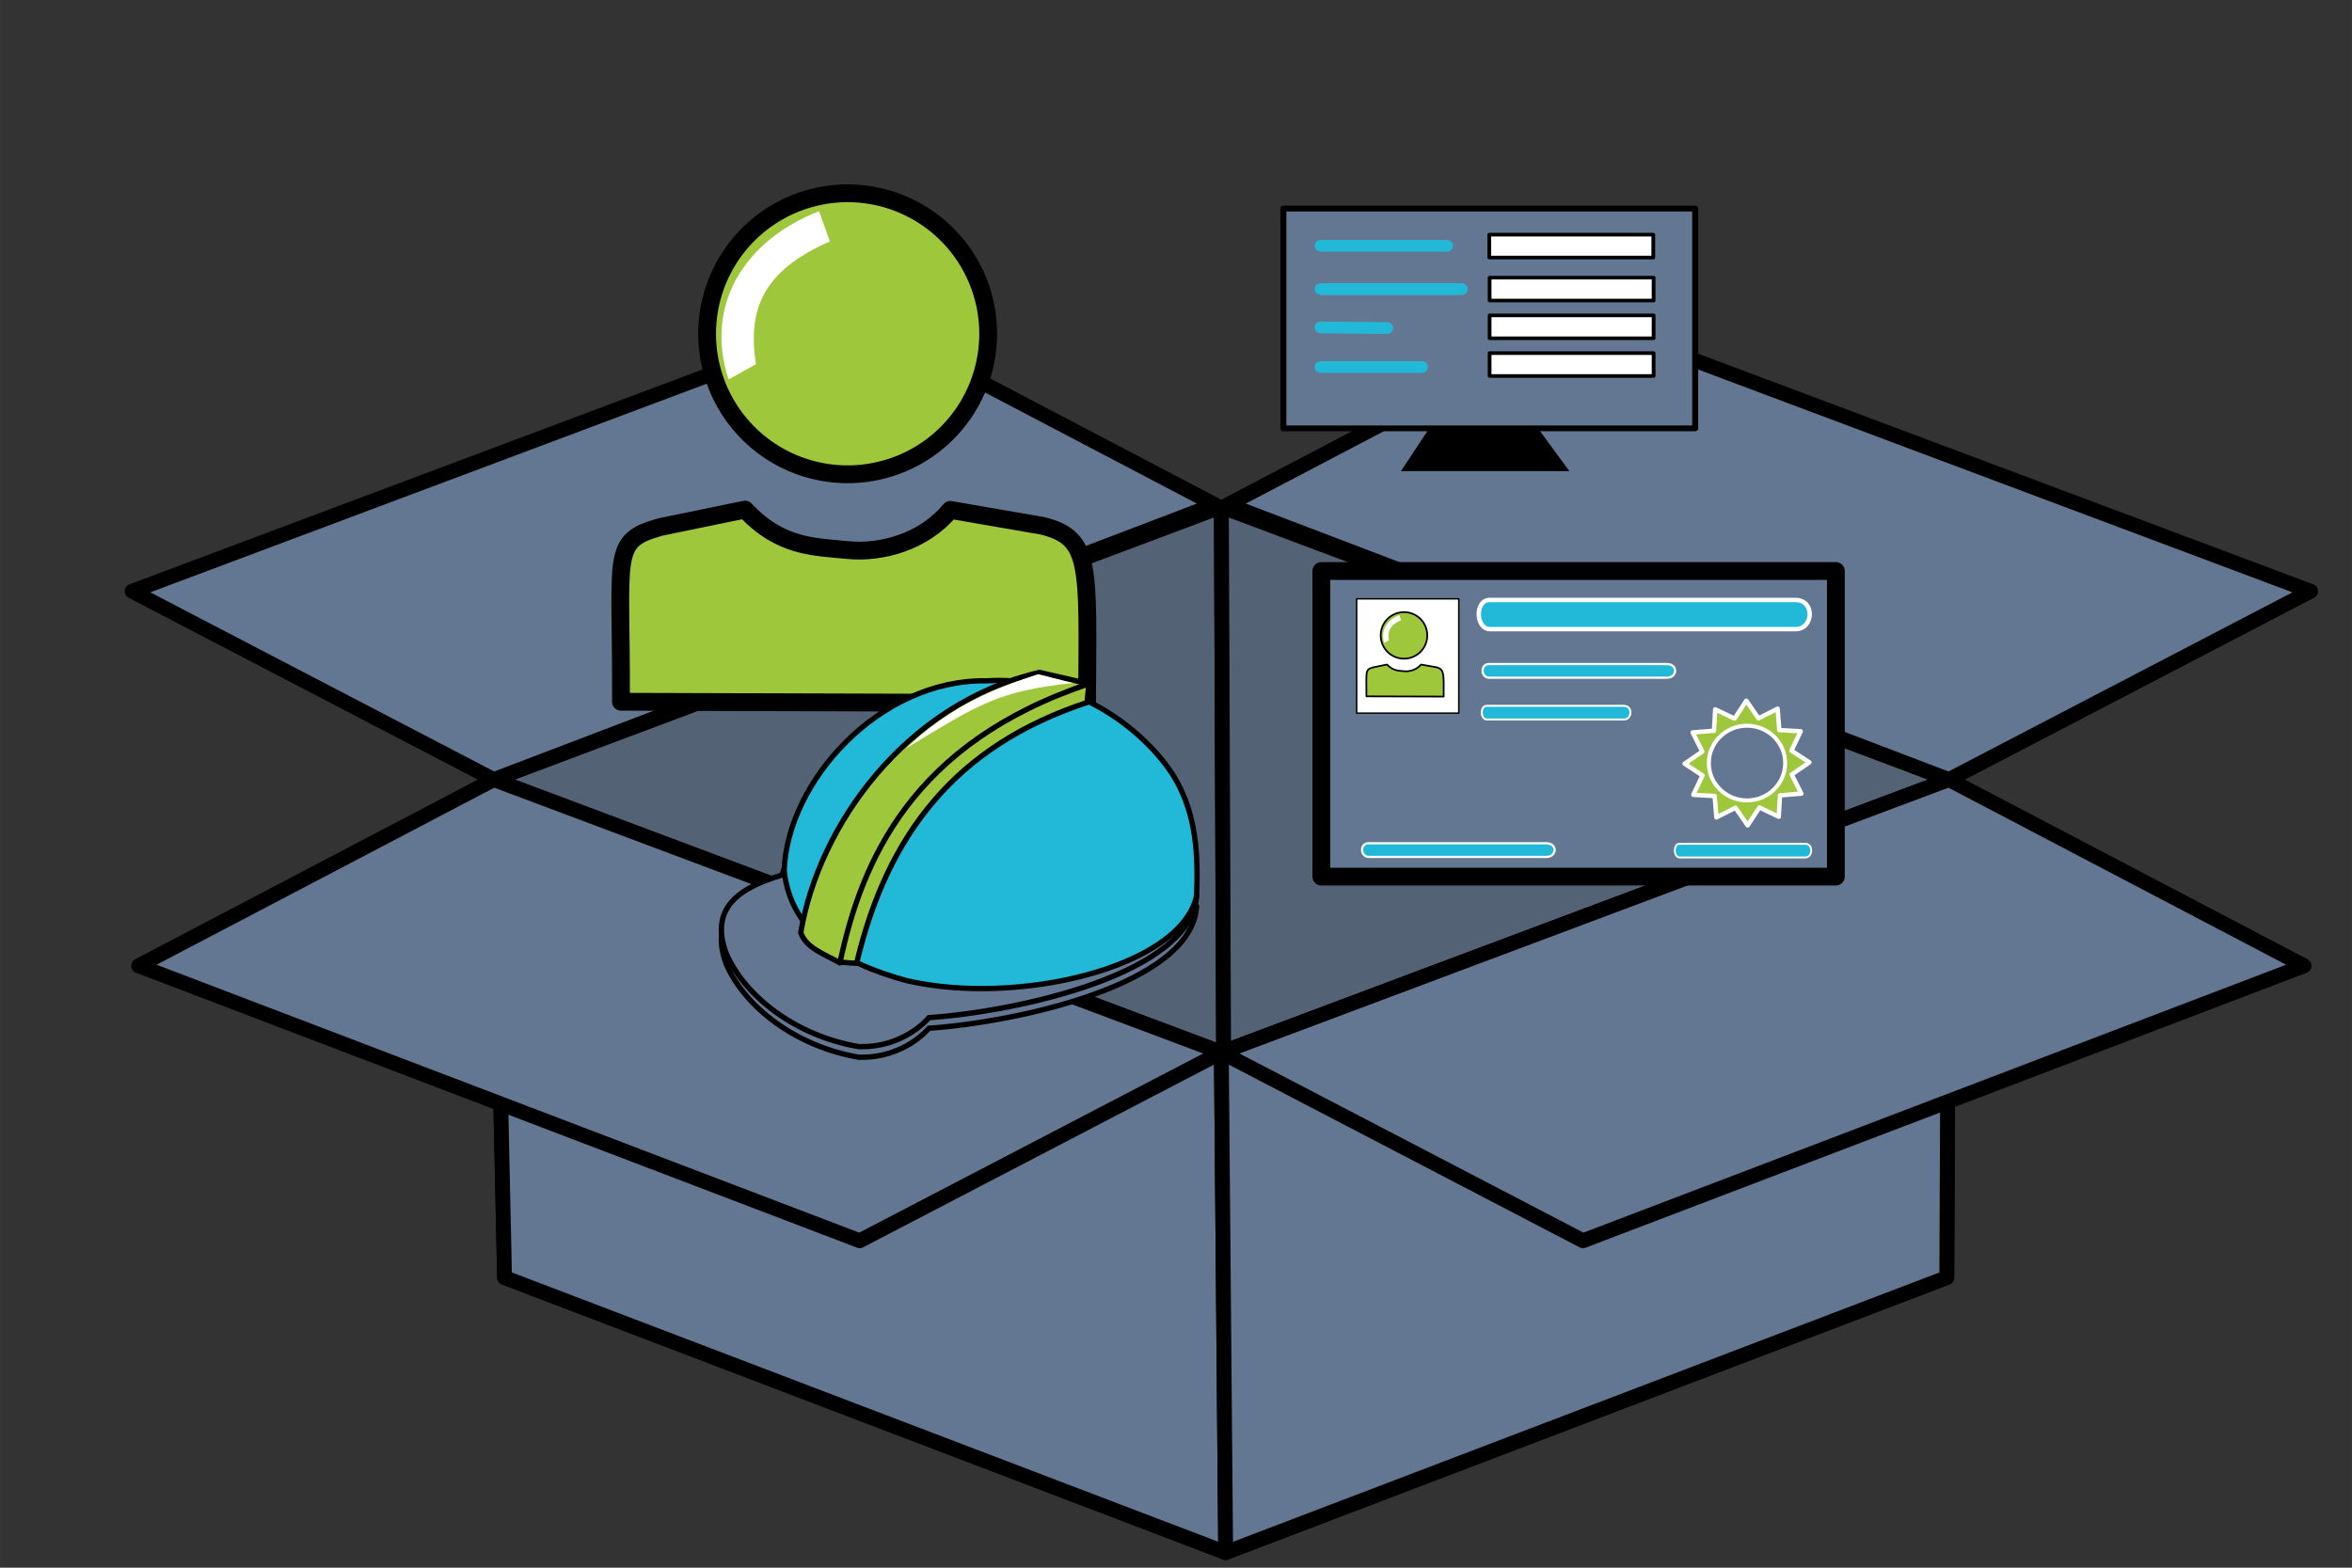 <?xml version="1.0" encoding="UTF-8" standalone="no"?>
<!-- Created with Inkscape (http://www.inkscape.org/) -->

<svg
   xmlns:dc="http://purl.org/dc/elements/1.1/"
   xmlns:cc="http://creativecommons.org/ns#"
   xmlns:rdf="http://www.w3.org/1999/02/22-rdf-syntax-ns#"
   xmlns:svg="http://www.w3.org/2000/svg"
   xmlns="http://www.w3.org/2000/svg"
   xmlns:sodipodi="http://sodipodi.sourceforge.net/DTD/sodipodi-0.dtd"
   xmlns:inkscape="http://www.inkscape.org/namespaces/inkscape"
   width="300"
   height="200"
   viewBox="0 0 79.375 52.917"
   version="1.1"
   id="svg8"
   sodipodi:docname="resources.svg"
   inkscape:version="0.92.3 (2405546, 2018-03-11)">
  <rect x="0" y="0" width="79.375" height="52.917" fill="#333333" stroke="none"/>
  <defs
     id="defs2">
    <inkscape:perspective
       sodipodi:type="inkscape:persp3d"
       inkscape:vp_x="0 : 26.458334 : 1"
       inkscape:vp_y="0 : 1000 : 0"
       inkscape:vp_z="79.374998 : 26.458334 : 1"
       inkscape:persp3d-origin="39.687499 : 17.638889 : 1"
       id="perspective929" />
    <clipPath
       clipPathUnits="userSpaceOnUse"
       id="clipPath8857">
      <rect
         style="opacity:1;fill:#637792;fill-opacity:1;fill-rule:nonzero;stroke:none;stroke-width:0.6;stroke-linecap:round;stroke-linejoin:round;stroke-miterlimit:4;stroke-dasharray:none;stroke-opacity:1"
         id="rect8859"
         width="45.121"
         height="26.553"
         x="27.12"
         y="255.564" />
    </clipPath>
  </defs>
  <sodipodi:namedview
     id="base"
     pagecolor="#ffffff"
     bordercolor="#666666"
     borderopacity="1.0"
     inkscape:pageopacity="0.0"
     inkscape:pageshadow="2"
     inkscape:zoom="3.620387"
     inkscape:cx="158.68353"
     inkscape:cy="97.160092"
     inkscape:document-units="mm"
     inkscape:current-layer="layer1"
     showgrid="false"
     units="px"
     inkscape:measure-start="147.774,6.90534"
     inkscape:measure-end="148.879,106.895"
     showguides="true"
     inkscape:guide-bbox="true"
     inkscape:window-width="1920"
     inkscape:window-height="1043"
     inkscape:window-x="0"
     inkscape:window-y="1080"
     inkscape:window-maximized="1"
     inkscape:snap-global="true" />
  <g
     inkscape:label="Layer 1"
     inkscape:groupmode="layer"
     id="layer1"
     transform="translate(0,-244.083)">
    <path
       style="opacity:1;fill:#637792;fill-opacity:0.694;fill-rule:nonzero;stroke:#000000;stroke-width:0.5;stroke-linecap:round;stroke-linejoin:round;stroke-miterlimit:4;stroke-dasharray:none;stroke-opacity:1"
       d="m 41.218,261.19 -24.555,9.208 0.365,16.809 24.336,9.281 z"
       id="rect913-7"
       inkscape:connector-curvature="0"
       sodipodi:nodetypes="ccccc" />
    <path
       style="opacity:1;fill:#637792;fill-opacity:0.694;fill-rule:nonzero;stroke:#000000;stroke-width:0.5;stroke-linecap:round;stroke-linejoin:round;stroke-miterlimit:4;stroke-dasharray:none;stroke-opacity:1"
       d="m 41.218,261.19 24.555,9.208 -0.073,16.809 -24.336,9.281 z"
       id="rect913-6"
       inkscape:connector-curvature="0"
       sodipodi:nodetypes="ccccc" />
    <path
       style="opacity:1;fill:#637792;fill-opacity:1;fill-rule:nonzero;stroke:#000000;stroke-width:0.5;stroke-linecap:round;stroke-linejoin:round;stroke-miterlimit:4;stroke-dasharray:none;stroke-opacity:1"
       d="m 16.663,270.398 24.555,9.208 0.146,16.882 -24.336,-9.281 z"
       id="rect913"
       inkscape:connector-curvature="0"
       sodipodi:nodetypes="ccccc" />
    <path
       style="opacity:1;fill:#637792;fill-opacity:1;fill-rule:nonzero;stroke:#000000;stroke-width:0.5;stroke-linecap:round;stroke-linejoin:round;stroke-miterlimit:4;stroke-dasharray:none;stroke-opacity:1"
       d="m 65.773,270.398 -24.555,9.208 0.146,16.882 24.336,-9.281 z"
       id="rect913-3"
       inkscape:connector-curvature="0"
       sodipodi:nodetypes="ccccc" />
    <path
       style="opacity:1;fill:#637792;fill-opacity:1;fill-rule:nonzero;stroke:#000000;stroke-width:0.5;stroke-linecap:round;stroke-linejoin:round;stroke-miterlimit:4;stroke-dasharray:none;stroke-opacity:1"
       d="m 16.663,270.398 24.555,9.208 -12.205,6.358 -24.336,-9.281 z"
       id="rect913-5"
       inkscape:connector-curvature="0"
       sodipodi:nodetypes="ccccc" />
    <path
       style="opacity:1;fill:#637792;fill-opacity:1;fill-rule:nonzero;stroke:#000000;stroke-width:0.5;stroke-linecap:round;stroke-linejoin:round;stroke-miterlimit:4;stroke-dasharray:none;stroke-opacity:1"
       d="m 53.423,254.832 24.555,9.208 -12.205,6.358 -24.336,-9.281 z"
       id="rect913-5-3"
       inkscape:connector-curvature="0"
       sodipodi:nodetypes="ccccc" />
    <path
       style="opacity:1;fill:#637792;fill-opacity:1;fill-rule:nonzero;stroke:#000000;stroke-width:0.5;stroke-linecap:round;stroke-linejoin:round;stroke-miterlimit:4;stroke-dasharray:none;stroke-opacity:1"
       d="m 65.773,270.398 -24.555,9.208 12.205,6.358 24.336,-9.281 z"
       id="rect913-5-5"
       inkscape:connector-curvature="0"
       sodipodi:nodetypes="ccccc" />
    <path
       style="opacity:1;fill:#637792;fill-opacity:1;fill-rule:nonzero;stroke:#000000;stroke-width:0.5;stroke-linecap:round;stroke-linejoin:round;stroke-miterlimit:4;stroke-dasharray:none;stroke-opacity:1"
       d="m 29.013,254.832 -24.555,9.208 12.205,6.358 24.336,-9.281 z"
       id="rect913-5-6"
       inkscape:connector-curvature="0"
       sodipodi:nodetypes="ccccc" />
    <g
       style="stroke:#000000;stroke-width:0.342;stroke-miterlimit:4;stroke-dasharray:none"
       id="g3763"
       transform="matrix(1.757,0,0,1.757,1.032,-186.653)">
      <g
         style="stroke:#000000;stroke-width:0.342;stroke-miterlimit:4;stroke-dasharray:none"
         id="g3739">
        <path
           style="opacity:1;fill:#9ec73c;fill-opacity:1;fill-rule:nonzero;stroke:#000000;stroke-width:0.342;stroke-linecap:round;stroke-linejoin:round;stroke-miterlimit:4;stroke-dasharray:none;stroke-opacity:1"
           id="path3703"
           sodipodi:type="arc"
           sodipodi:cx="15.694117"
           sodipodi:cy="251.56693"
           sodipodi:rx="2.6992078"
           sodipodi:ry="2.6992078"
           sodipodi:start="2.8258975"
           sodipodi:end="2.8219531"
           sodipodi:open="true"
           d="m 13.128,252.405 a 2.699,2.699 0 0 1 1.725,-3.403 2.699,2.699 0 0 1 3.405,1.722 2.699,2.699 0 0 1 -1.719,3.406 2.699,2.699 0 0 1 -3.408,-1.715" />
        <path
           style="opacity:1;fill:#9ec73c;fill-opacity:1;fill-rule:nonzero;stroke:#000000;stroke-width:0.342;stroke-linecap:round;stroke-linejoin:round;stroke-miterlimit:4;stroke-dasharray:none;stroke-opacity:1"
           d="m 12.101,255.278 1.623,-0.334 c 0.678,0.729 1.335,0.715 1.973,0.778 0.638,0.063 1.456,-0.152 1.968,-0.772 l 1.772,0.306 c 0.938,0.236 0.873,0.729 0.855,3.408 l -8.953,-0.028 c 0.017,-2.858 -0.214,-3.086 0.762,-3.358 z"
           id="rect3705"
           inkscape:connector-curvature="0"
           sodipodi:nodetypes="cczccccc" />
        <path
           style="opacity:1;fill:#ffffff;fill-opacity:1;fill-rule:nonzero;stroke:none;stroke-width:0.342;stroke-linecap:round;stroke-linejoin:round;stroke-miterlimit:4;stroke-dasharray:none;stroke-opacity:1"
           d="m 13.404,252.434 c -0.463,-1.416 0.305,-2.663 1.741,-3.222 l 0.208,0.58 c -1.296,0.566 -1.583,1.317 -1.42,2.359 l -0.526,0.293"
           id="path3703-5"
           inkscape:connector-curvature="0"
           sodipodi:nodetypes="ccccc" />
      </g>
    </g>
    <rect
       style="opacity:1;fill:#637792;fill-opacity:1;fill-rule:nonzero;stroke:#000000;stroke-width:0.6;stroke-linecap:round;stroke-linejoin:round;stroke-miterlimit:4;stroke-dasharray:none;stroke-opacity:1"
       id="rect5355"
       width="17.365"
       height="10.316"
       x="44.592"
       y="263.357" />
    <rect
       style="opacity:1;fill:#ffffff;fill-opacity:1;fill-rule:nonzero;stroke:#000000;stroke-width:0.05;stroke-linecap:round;stroke-linejoin:round;stroke-miterlimit:4;stroke-dasharray:none;stroke-opacity:1"
       id="rect5357"
       width="3.447"
       height="3.859"
       x="45.784"
       y="264.296" />
    <g
       style="stroke:#000000;stroke-width:0.198;stroke-miterlimit:4;stroke-dasharray:none"
       id="g3763-2"
       transform="matrix(0.291,0,0,0.291,42.815,192.325)">
      <g
         style="stroke:#000000;stroke-width:0.198;stroke-miterlimit:4;stroke-dasharray:none"
         id="g3739-9">
        <path
           style="opacity:1;fill:#9ec73c;fill-opacity:1;fill-rule:nonzero;stroke:#000000;stroke-width:0.198;stroke-linecap:round;stroke-linejoin:round;stroke-miterlimit:4;stroke-dasharray:none;stroke-opacity:1"
           id="path3703-1"
           sodipodi:type="arc"
           sodipodi:cx="15.694117"
           sodipodi:cy="251.56693"
           sodipodi:rx="2.6992078"
           sodipodi:ry="2.6992078"
           sodipodi:start="2.8258975"
           sodipodi:end="2.8219531"
           sodipodi:open="true"
           d="m 13.128,252.405 a 2.699,2.699 0 0 1 1.725,-3.403 2.699,2.699 0 0 1 3.405,1.722 2.699,2.699 0 0 1 -1.719,3.406 2.699,2.699 0 0 1 -3.408,-1.715" />
        <path
           style="opacity:1;fill:#9ec73c;fill-opacity:1;fill-rule:nonzero;stroke:#000000;stroke-width:0.198;stroke-linecap:round;stroke-linejoin:round;stroke-miterlimit:4;stroke-dasharray:none;stroke-opacity:1"
           d="m 12.101,255.278 1.623,-0.334 c 0.678,0.729 1.335,0.715 1.973,0.778 0.638,0.063 1.456,-0.152 1.968,-0.772 l 1.772,0.306 c 0.938,0.236 0.873,0.729 0.855,3.408 l -8.953,-0.028 c 0.017,-2.858 -0.214,-3.086 0.762,-3.358 z"
           id="rect3705-2"
           inkscape:connector-curvature="0"
           sodipodi:nodetypes="cczccccc" />
        <path
           style="opacity:1;fill:#ffffff;fill-opacity:1;fill-rule:nonzero;stroke:none;stroke-width:0.198;stroke-linecap:round;stroke-linejoin:round;stroke-miterlimit:4;stroke-dasharray:none;stroke-opacity:1"
           d="m 13.404,252.434 c -0.463,-1.416 0.305,-2.663 1.741,-3.222 l 0.208,0.58 c -1.296,0.566 -1.583,1.317 -1.42,2.359 l -0.526,0.293"
           id="path3703-5-7"
           inkscape:connector-curvature="0"
           sodipodi:nodetypes="ccccc" />
      </g>
    </g>
    <path
       style="opacity:1;fill:#22b9d8;fill-opacity:1;fill-rule:nonzero;stroke:#ffffff;stroke-width:0.149;stroke-linecap:round;stroke-linejoin:round;stroke-miterlimit:4;stroke-dasharray:none;stroke-opacity:1"
       d="m 50.277,264.335 h 10.316 c 0.666,10e-4 0.618,0.987 0,0.984 H 50.277 c -0.49,-0.021 -0.502,-0.992 0,-0.984 z"
       id="rect5359"
       inkscape:connector-curvature="0"
       sodipodi:nodetypes="ccccc" />
    <path
       style="opacity:1;fill:#22b9d8;fill-opacity:1;fill-rule:nonzero;stroke:#ffffff;stroke-width:0.075;stroke-linecap:round;stroke-linejoin:round;stroke-miterlimit:4;stroke-dasharray:none;stroke-opacity:1"
       d="m 50.25,266.498 h 6.002 c 0.387,7.3e-4 0.359,0.463 0,0.461 h -6.002 c -0.285,-0.01 -0.292,-0.465 0,-0.461 z"
       id="rect5359-9"
       inkscape:connector-curvature="0"
       sodipodi:nodetypes="ccccc" />
    <path
       style="opacity:1;fill:#22b9d8;fill-opacity:1;fill-rule:nonzero;stroke:#ffffff;stroke-width:0.075;stroke-linecap:round;stroke-linejoin:round;stroke-miterlimit:4;stroke-dasharray:none;stroke-opacity:1"
       d="m 46.184,272.547 h 6.002 c 0.387,7.3e-4 0.359,0.463 0,0.461 h -6.002 c -0.285,-0.01 -0.292,-0.465 0,-0.461 z"
       id="rect5359-9-4"
       inkscape:connector-curvature="0"
       sodipodi:nodetypes="ccccc" />
    <path
       style="opacity:1;fill:#22b9d8;fill-opacity:1;fill-rule:nonzero;stroke:#ffffff;stroke-width:0.063;stroke-linecap:round;stroke-linejoin:round;stroke-miterlimit:4;stroke-dasharray:none;stroke-opacity:1"
       d="m 56.675,272.565 h 4.252 c 0.274,7.3e-4 0.255,0.463 0,0.461 h -4.252 c -0.202,-0.01 -0.207,-0.465 0,-0.461 z"
       id="rect5359-9-7"
       inkscape:connector-curvature="0"
       sodipodi:nodetypes="ccccc" />
    <path
       style="opacity:1;fill:#22b9d8;fill-opacity:1;fill-rule:nonzero;stroke:#ffffff;stroke-width:0.066;stroke-linecap:round;stroke-linejoin:round;stroke-miterlimit:4;stroke-dasharray:none;stroke-opacity:1"
       d="m 50.173,267.908 h 4.634 c 0.299,7.3e-4 0.278,0.463 0,0.461 h -4.634 c -0.22,-0.01 -0.226,-0.465 0,-0.461 z"
       id="rect5359-9-8"
       inkscape:connector-curvature="0"
       sodipodi:nodetypes="ccccc" />
    <path
       sodipodi:type="star"
       style="opacity:1;fill:#9ec73c;fill-opacity:1;fill-rule:nonzero;stroke:#ffffff;stroke-width:0.149;stroke-linecap:round;stroke-linejoin:round;stroke-miterlimit:4;stroke-dasharray:none;stroke-opacity:1"
       id="path5404"
       sodipodi:sides="12"
       sodipodi:cx="58.957917"
       sodipodi:cy="269.83959"
       sodipodi:r1="1.5584916"
       sodipodi:r2="2.1060698"
       sodipodi:arg1="0.77487224"
       sodipodi:arg2="1.0366716"
       inkscape:flatsided="false"
       inkscape:rounded="0"
       inkscape:randomized="0"
       d="m 60.071,270.93 -0.041,0.722 -0.653,-0.312 -0.397,0.605 -0.41,-0.596 -0.646,0.325 -0.057,-0.721 -0.722,-0.041 0.312,-0.653 -0.605,-0.397 0.596,-0.41 -0.325,-0.646 0.721,-0.057 0.041,-0.722 0.653,0.312 0.397,-0.605 0.41,0.596 0.646,-0.325 0.057,0.721 0.722,0.041 -0.312,0.653 0.605,0.397 -0.596,0.41 0.325,0.646 z" />
    <ellipse
       style="opacity:1;fill:#637792;fill-opacity:1;fill-rule:nonzero;stroke:#ffffff;stroke-width:0.135;stroke-linecap:round;stroke-linejoin:round;stroke-miterlimit:4;stroke-dasharray:none;stroke-opacity:1"
       id="path5415"
       cx="58.958"
       cy="269.84"
       rx="1.288"
       ry="1.261" />
    <g
       transform="matrix(0.21,0,0,0.202,41.774,200.841)"
       id="g5237">
      <rect
         y="248.924"
         x="7.321"
         height="36.724"
         width="66.18"
         id="rect3318"
         style="opacity:1;fill:#637792;fill-opacity:1;fill-rule:nonzero;stroke:#000000;stroke-width:0.966;stroke-linecap:round;stroke-linejoin:round;stroke-miterlimit:4;stroke-dasharray:none;stroke-opacity:1" />
      <path
         sodipodi:nodetypes="ccccc"
         inkscape:connector-curvature="0"
         id="path3320"
         d="m 30.799,285.838 -4.341,6.821 h 26.562 l -4.961,-7.028 z"
         style="fill:#000000;stroke:#000000;stroke-width:0.265px;stroke-linecap:butt;stroke-linejoin:miter;stroke-opacity:1" />
      <rect
         y="253.282"
         x="40.411"
         height="3.824"
         width="26.355"
         id="rect3322"
         style="opacity:1;fill:#ffffff;fill-opacity:1;fill-rule:nonzero;stroke:#000000;stroke-width:0.6;stroke-linecap:round;stroke-linejoin:round;stroke-miterlimit:4;stroke-dasharray:none;stroke-opacity:1" />
      <rect
         y="260.465"
         x="40.463"
         height="3.824"
         width="26.355"
         id="rect3322-7"
         style="opacity:1;fill:#ffffff;fill-opacity:1;fill-rule:nonzero;stroke:#000000;stroke-width:0.6;stroke-linecap:round;stroke-linejoin:round;stroke-miterlimit:4;stroke-dasharray:none;stroke-opacity:1" />
      <rect
         y="266.769"
         x="40.463"
         height="3.824"
         width="26.355"
         id="rect3322-0"
         style="opacity:1;fill:#ffffff;fill-opacity:1;fill-rule:nonzero;stroke:#000000;stroke-width:0.6;stroke-linecap:round;stroke-linejoin:round;stroke-miterlimit:4;stroke-dasharray:none;stroke-opacity:1" />
      <rect
         y="273.074"
         x="40.463"
         height="3.824"
         width="26.355"
         id="rect3322-9"
         style="opacity:1;fill:#ffffff;fill-opacity:1;fill-rule:nonzero;stroke:#000000;stroke-width:0.6;stroke-linecap:round;stroke-linejoin:round;stroke-miterlimit:4;stroke-dasharray:none;stroke-opacity:1" />
      <path
         sodipodi:nodetypes="cc"
         inkscape:connector-curvature="0"
         id="path3365"
         d="M 13.333,255.142 H 33.59"
         style="fill:none;stroke:#22b9d8;stroke-width:1.965;stroke-linecap:round;stroke-linejoin:miter;stroke-miterlimit:4;stroke-dasharray:none;stroke-opacity:1" />
      <path
         sodipodi:nodetypes="cc"
         inkscape:connector-curvature="0"
         id="path3365-3"
         d="M 13.333,262.377 H 35.967"
         style="fill:none;stroke:#22b9d8;stroke-width:1.965;stroke-linecap:round;stroke-linejoin:miter;stroke-miterlimit:4;stroke-dasharray:none;stroke-opacity:1" />
      <path
         sodipodi:nodetypes="cc"
         inkscape:connector-curvature="0"
         id="path3365-6"
         d="m 13.333,268.785 10.645,0.103"
         style="fill:none;stroke:#22b9d8;stroke-width:1.965;stroke-linecap:round;stroke-linejoin:miter;stroke-miterlimit:4;stroke-dasharray:none;stroke-opacity:1" />
      <path
         sodipodi:nodetypes="cc"
         inkscape:connector-curvature="0"
         id="path3365-0"
         d="M 13.333,275.399 H 29.559"
         style="fill:none;stroke:#22b9d8;stroke-width:1.965;stroke-linecap:round;stroke-linejoin:miter;stroke-miterlimit:4;stroke-dasharray:none;stroke-opacity:1" />
    </g>
    <g
       transform="matrix(0.675,0,0,0.675,22.278,100.005)"
       id="g7476">
      <path
         sodipodi:nodetypes="cccccccc"
         inkscape:connector-curvature="0"
         id="path3415-0"
         d="m 6.098,257.738 c -2.161,0.638 -3.64,1.648 -2.791,3.927 0.941,2.163 3.499,4.12 6.615,4.651 2.291,0.074 3.514,-1.447 3.514,-1.447 4.352,-0.298 13.129,-2.171 13.384,-6.083 -4.079,-4.16 -0.601,-5.444 -3.979,-5.7 -1.826,-1.29 -8.249,-0.882 -9.715,-0.207 -2.861,1.23 -6.255,2.061 -7.028,4.858 z"
         style="fill:#637792;stroke:#000000;stroke-width:0.265px;stroke-linecap:butt;stroke-linejoin:miter;stroke-opacity:1" />
      <path
         sodipodi:nodetypes="cccccccc"
         inkscape:connector-curvature="0"
         id="path3415"
         d="m 6.098,257.208 c -2.161,0.638 -3.64,1.648 -2.791,3.927 0.941,2.163 3.499,4.12 6.615,4.651 2.291,0.074 3.514,-1.447 3.514,-1.447 4.352,-0.298 13.129,-2.171 13.384,-6.083 -4.079,-4.16 -0.601,-5.444 -3.979,-5.7 -1.826,-1.29 -8.249,-0.882 -9.715,-0.207 -2.861,1.23 -6.255,2.061 -7.028,4.858 z"
         style="fill:#637792;stroke:#000000;stroke-width:0.265px;stroke-linecap:butt;stroke-linejoin:miter;stroke-opacity:1" />
      <path
         sodipodi:nodetypes="ccczcc"
         inkscape:connector-curvature="0"
         id="path3417"
         d="m 6.201,257.002 c 0.343,3.032 2.814,4.578 6.098,5.478 5.491,1.297 13.72,-0.628 14.521,-4.222 0.083,-1.985 0.007,-4.081 -1.111,-5.943 -1.119,-1.861 -4.518,-5.119 -9.379,-4.821 -5.365,-0.091 -9.981,5.037 -10.129,9.508 z"
         style="fill:#22b9d8;stroke:#000000;stroke-width:0.265px;stroke-linecap:butt;stroke-linejoin:miter;stroke-opacity:1" />
      <path
         sodipodi:nodetypes="ccccc"
         inkscape:connector-curvature="0"
         id="path3419"
         d="m 7.033,260.092 c 0.262,0.744 1.114,1.047 1.957,1.501 1.636,-5.663 5.299,-11.488 12.451,-13.949 l -2.474,-0.571 c -6.669,1.549 -11.04,7.633 -11.935,13.018 z"
         style="fill:#9ec73c;stroke:#000000;stroke-width:0.265px;stroke-linecap:butt;stroke-linejoin:round;stroke-opacity:1" />
      <path
         sodipodi:nodetypes="cccccc"
         inkscape:connector-curvature="0"
         id="path3421"
         d="m 9.033,261.569 0.79,0.053 c 1.54,-6.52 5.018,-10.901 11.519,-13.041 l 0.099,-0.936 c -8.849,2.955 -11.374,8.852 -12.451,13.949 z"
         style="fill:#9ec73c;stroke:#000000;stroke-width:0.265px;stroke-linecap:butt;stroke-linejoin:round;stroke-opacity:1" />
      <path
         sodipodi:nodetypes="cccc"
         inkscape:connector-curvature="0"
         id="path7453"
         d="m 18.895,247.165 c 0.423,0.08 1.284,0.351 1.762,0.435 -3.812,0.414 -4.736,1.077 -8.358,3.27 1.919,-1.824 3.845,-2.819 6.596,-3.705 z"
         style="fill:#ffffff;stroke:none;stroke-width:0.265px;stroke-linecap:butt;stroke-linejoin:miter;stroke-opacity:1" />
    </g>
  </g>
</svg>
